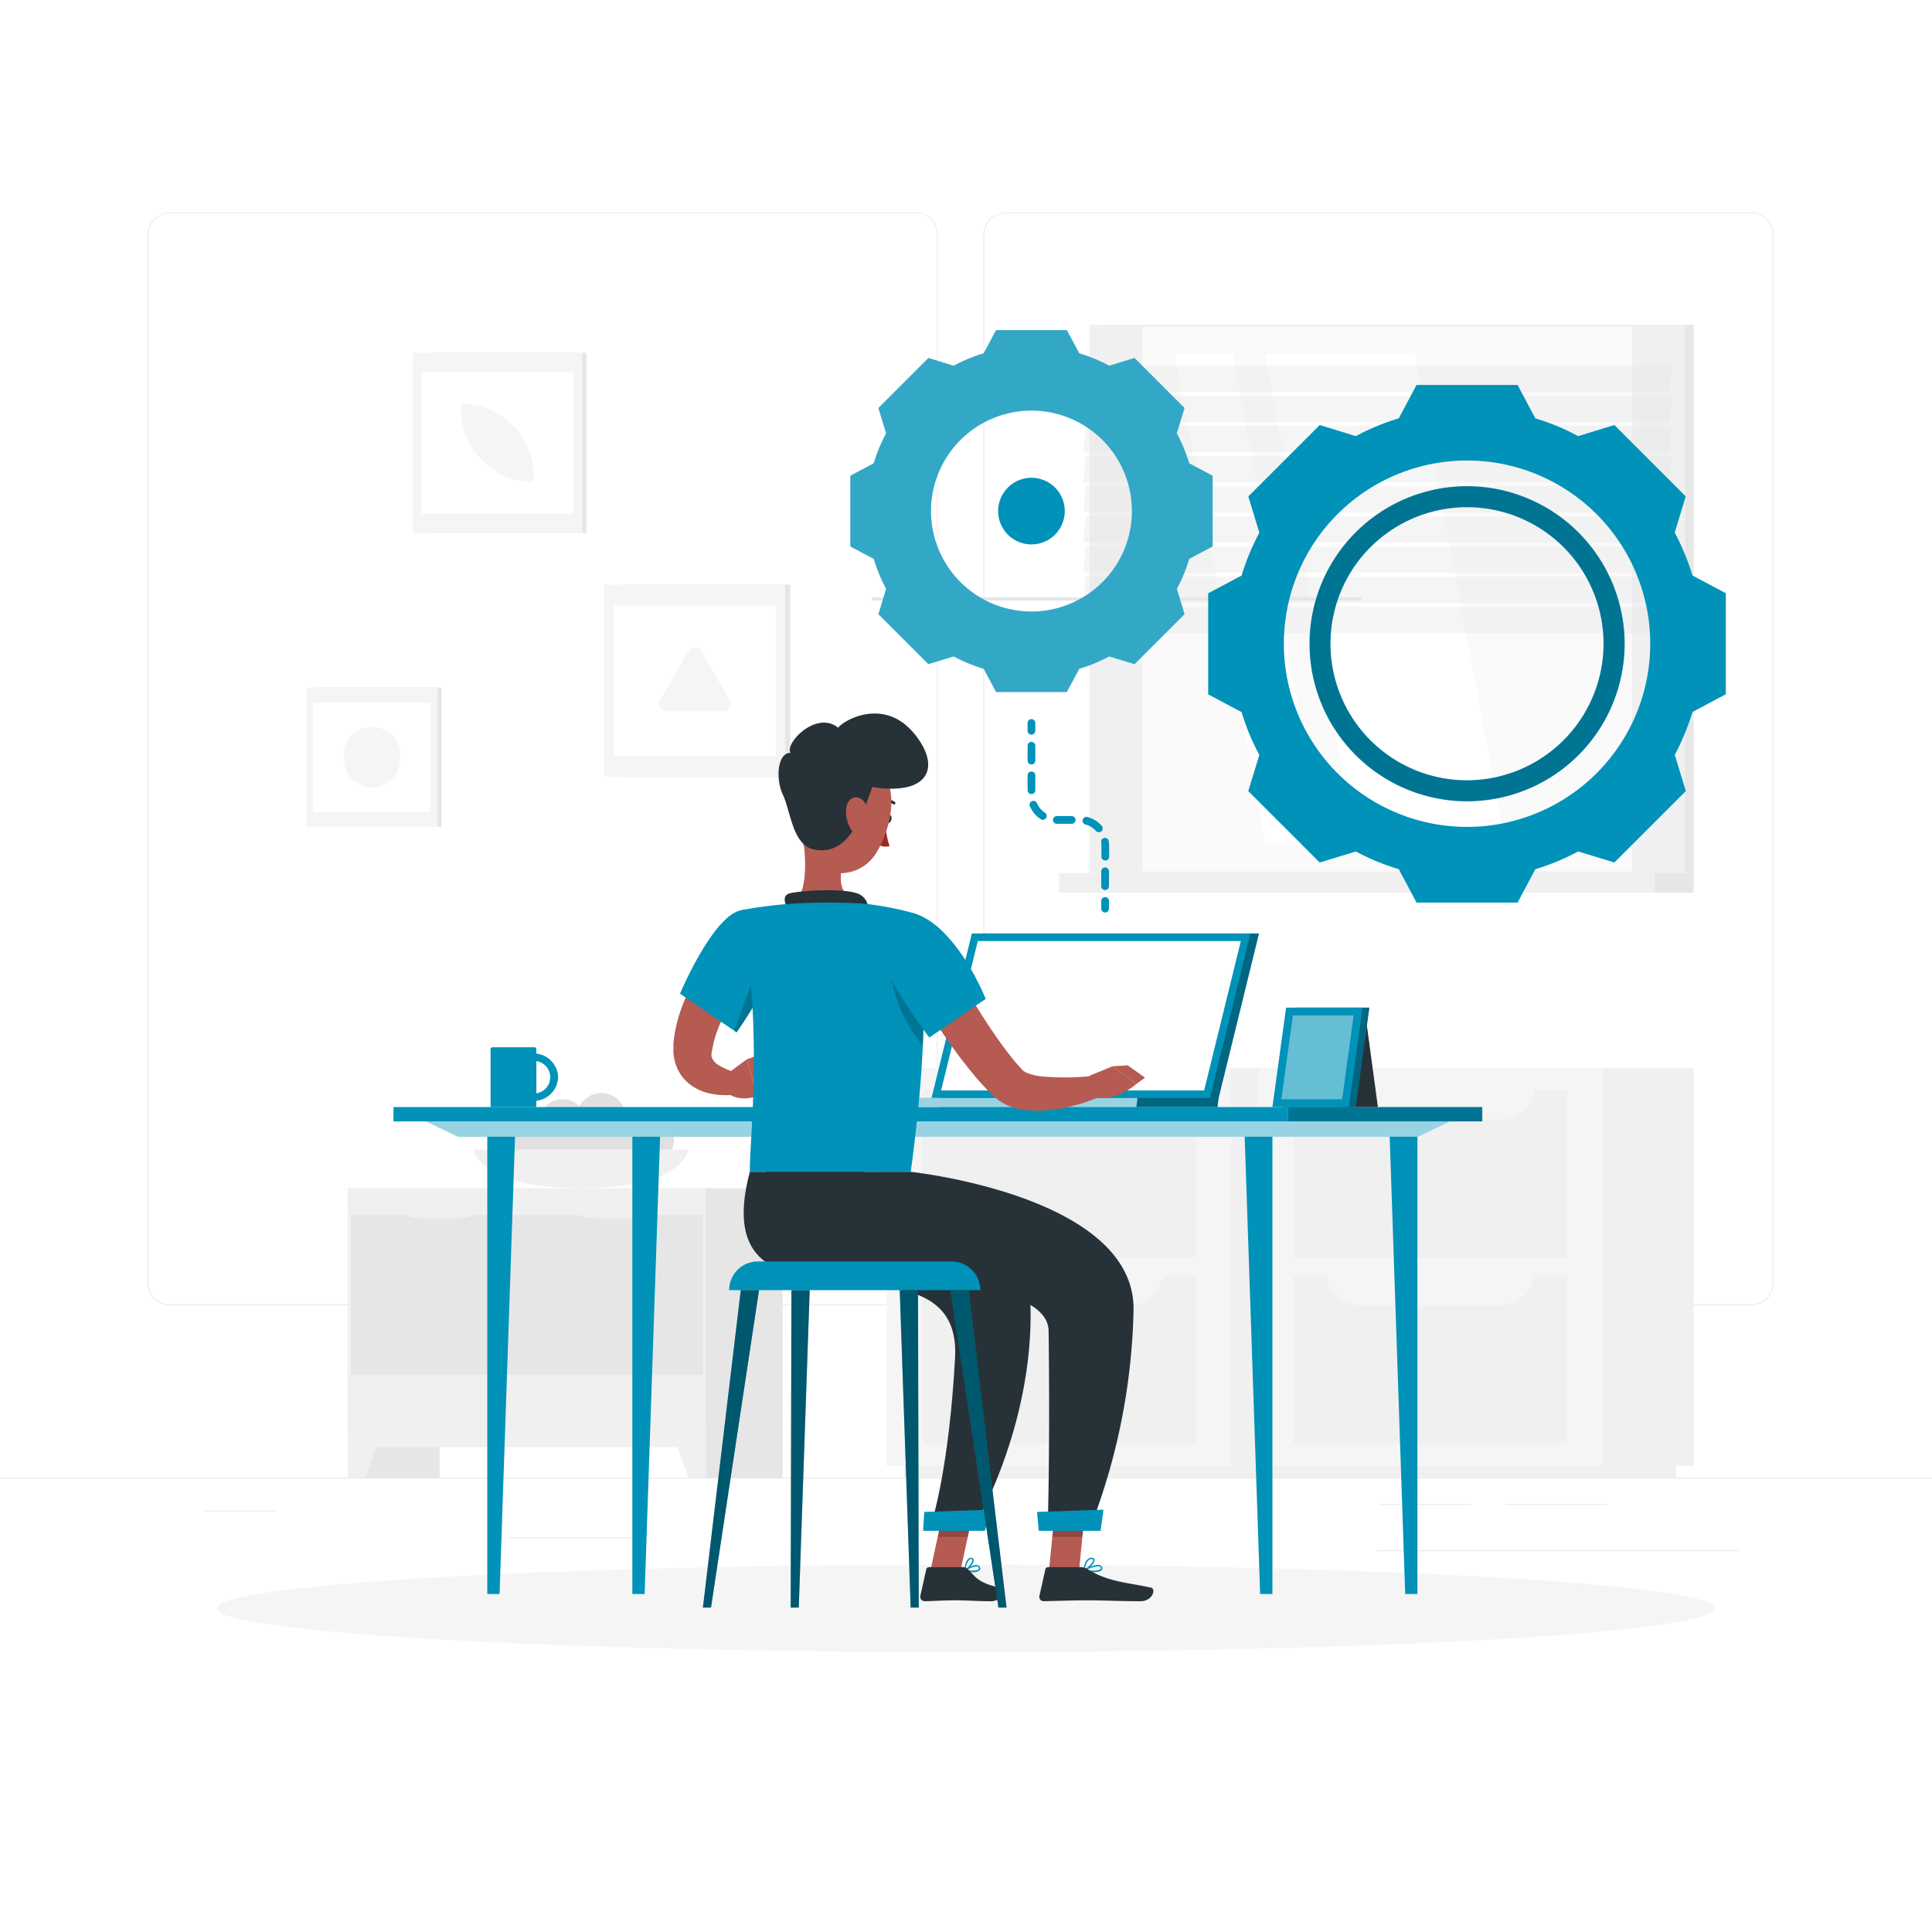<svg class="animated" id="freepik_stories-working" xmlns="http://www.w3.org/2000/svg" viewBox="0 0 500 500" version="1.1" xmlns:xlink="http://www.w3.org/1999/xlink" xmlns:svgjs="http://svgjs.com/svgjs"><style>svg#freepik_stories-working:not(.animated) .animable {opacity: 0;}svg#freepik_stories-working.animated #freepik--background-complete--inject-85 {animation: 1s 1 forwards cubic-bezier(.36,-0.01,.5,1.38) lightSpeedLeft;animation-delay: 0s;}svg#freepik_stories-working.animated #freepik--Shadow--inject-85 {animation: 1s 1 forwards cubic-bezier(.36,-0.01,.5,1.38) slideUp;animation-delay: 0s;}svg#freepik_stories-working.animated #freepik--Gear--inject-85 {animation: 1s 1 forwards cubic-bezier(.36,-0.01,.5,1.38) lightSpeedLeft,6s Infinite  linear floating;animation-delay: 0s,2s;}svg#freepik_stories-working.animated #freepik--Desk--inject-85 {animation: 1s 1 forwards cubic-bezier(.36,-0.01,.5,1.38) slideRight;animation-delay: 0s;}svg#freepik_stories-working.animated #freepik--Character--inject-85 {animation: 1s 1 forwards cubic-bezier(.36,-0.01,.5,1.38) lightSpeedRight;animation-delay: 0s;}            @keyframes lightSpeedLeft {              from {                transform: translate3d(-50%, 0, 0) skewX(20deg);                opacity: 0;              }              60% {                transform: skewX(-10deg);                opacity: 1;              }              80% {                transform: skewX(2deg);              }              to {                opacity: 1;                transform: translate3d(0, 0, 0);              }            }                    @keyframes slideUp {                0% {                    opacity: 0;                    transform: translateY(30px);                }                100% {                    opacity: 1;                    transform: inherit;                }            }                    @keyframes floating {                0% {                    opacity: 1;                    transform: translateY(0px);                }                50% {                    transform: translateY(-10px);                }                100% {                    opacity: 1;                    transform: translateY(0px);                }            }                    @keyframes slideRight {                0% {                    opacity: 0;                    transform: translateX(30px);                }                100% {                    opacity: 1;                    transform: translateX(0);                }            }                    @keyframes lightSpeedRight {              from {                transform: translate3d(50%, 0, 0) skewX(-20deg);                opacity: 0;              }              60% {                transform: skewX(10deg);                opacity: 1;              }              80% {                transform: skewX(-2deg);              }              to {                opacity: 1;                transform: translate3d(0, 0, 0);              }            }        </style><g id="freepik--background-complete--inject-85" class="animable" style="transform-origin: 250px 228.23px;"><rect y="382.4" width="500" height="0.25" style="fill: rgb(235, 235, 235); transform-origin: 250px 382.525px;" id="el5nfcnna2ovf" class="animable"></rect><rect x="131.47" y="397.82" width="33.12" height="0.25" style="fill: rgb(235, 235, 235); transform-origin: 148.03px 397.945px;" id="elbro8qkwkpbh" class="animable"></rect><rect x="250.15" y="395.11" width="8.69" height="0.25" style="fill: rgb(235, 235, 235); transform-origin: 254.495px 395.235px;" id="elzdh5z6lcbm" class="animable"></rect><rect x="52.46" y="390.89" width="19.19" height="0.25" style="fill: rgb(235, 235, 235); transform-origin: 62.055px 391.015px;" id="elrj0nvtuk67j" class="animable"></rect><rect x="389.7" y="389.21" width="26.08" height="0.25" style="fill: rgb(235, 235, 235); transform-origin: 402.74px 389.335px;" id="elfpe9ivm613i" class="animable"></rect><rect x="357.35" y="389.21" width="23.44" height="0.25" style="fill: rgb(235, 235, 235); transform-origin: 369.07px 389.335px;" id="el40uvvq0xmvr" class="animable"></rect><rect x="356.23" y="401.21" width="93.68" height="0.25" style="fill: rgb(235, 235, 235); transform-origin: 403.07px 401.335px;" id="elzw7fd48072e" class="animable"></rect><path d="M237,337.8H43.91a5.71,5.71,0,0,1-5.7-5.71V60.66A5.71,5.71,0,0,1,43.91,55H237a5.71,5.71,0,0,1,5.71,5.71V332.09A5.71,5.71,0,0,1,237,337.8ZM43.91,55.2a5.46,5.46,0,0,0-5.45,5.46V332.09a5.46,5.46,0,0,0,5.45,5.46H237a5.47,5.47,0,0,0,5.46-5.46V60.66A5.47,5.47,0,0,0,237,55.2Z" style="fill: rgb(235, 235, 235); transform-origin: 140.46px 196.4px;" id="ell2ig14jlcbq" class="animable"></path><path d="M453.31,337.8H260.21a5.72,5.72,0,0,1-5.71-5.71V60.66A5.72,5.72,0,0,1,260.21,55h193.1A5.71,5.71,0,0,1,459,60.66V332.09A5.71,5.71,0,0,1,453.31,337.8ZM260.21,55.2a5.47,5.47,0,0,0-5.46,5.46V332.09a5.47,5.47,0,0,0,5.46,5.46h193.1a5.47,5.47,0,0,0,5.46-5.46V60.66a5.47,5.47,0,0,0-5.46-5.46Z" style="fill: rgb(235, 235, 235); transform-origin: 356.75px 196.4px;" id="elcffu2pp0kfl" class="animable"></path><g id="el5uqbeqzrbrv"><rect x="318.61" y="276.38" width="23.55" height="103.04" style="fill: rgb(240, 240, 240); transform-origin: 330.385px 327.9px; transform: rotate(180deg);" class="animable" id="eldptx0w7djxw"></rect></g><g id="el51jemhxzbv"><rect x="233.94" y="379.42" width="103.69" height="2.98" style="fill: rgb(240, 240, 240); transform-origin: 285.785px 380.91px; transform: rotate(180deg);" class="animable" id="elm6r6tlxuzhd"></rect></g><rect x="229.42" y="276.38" width="89.18" height="103.04" style="fill: rgb(245, 245, 245); transform-origin: 274.01px 327.9px;" id="elirzrtxuce6" class="animable"></rect><rect x="238.68" y="282.16" width="70.66" height="43.44" style="fill: rgb(240, 240, 240); transform-origin: 274.01px 303.88px;" id="el34c4qs84xms" class="animable"></rect><rect x="238.68" y="330.2" width="70.66" height="43.44" style="fill: rgb(240, 240, 240); transform-origin: 274.01px 351.92px;" id="elhrlu47ji0tj" class="animable"></rect><path d="M292.33,289.73H255.7A8.69,8.69,0,0,1,247,281h54A8.69,8.69,0,0,1,292.33,289.73Z" style="fill: rgb(245, 245, 245); transform-origin: 274px 285.365px;" id="elwt15ukri8c9" class="animable"></path><path d="M292.33,337.77H255.7a8.69,8.69,0,0,1-8.69-8.69h54A8.69,8.69,0,0,1,292.33,337.77Z" style="fill: rgb(245, 245, 245); transform-origin: 274.01px 333.425px;" id="el9vc0rjkukwr" class="animable"></path><g id="els5np6993ffd"><rect x="414.78" y="276.38" width="23.55" height="103.04" style="fill: rgb(240, 240, 240); transform-origin: 426.555px 327.9px; transform: rotate(180deg);" class="animable" id="elzd2nw6nydte"></rect></g><g id="elh38nwoz1b4g"><rect x="330.12" y="379.42" width="103.69" height="2.98" style="fill: rgb(240, 240, 240); transform-origin: 381.965px 380.91px; transform: rotate(180deg);" class="animable" id="elmi21u6r6a6m"></rect></g><rect x="325.6" y="276.38" width="89.18" height="103.04" style="fill: rgb(245, 245, 245); transform-origin: 370.19px 327.9px;" id="eli7nrmur6a0l" class="animable"></rect><rect x="334.86" y="282.16" width="70.66" height="43.44" style="fill: rgb(240, 240, 240); transform-origin: 370.19px 303.88px;" id="elc5tdwknbiz" class="animable"></rect><rect x="334.86" y="330.2" width="70.66" height="43.44" style="fill: rgb(240, 240, 240); transform-origin: 370.19px 351.92px;" id="ell8n4clmkxcf" class="animable"></rect><path d="M388.5,289.73H351.87a8.69,8.69,0,0,1-8.69-8.69h54A8.69,8.69,0,0,1,388.5,289.73Z" style="fill: rgb(245, 245, 245); transform-origin: 370.18px 285.385px;" id="elkv3iyu89vl" class="animable"></path><path d="M388.5,337.77H351.87a8.69,8.69,0,0,1-8.69-8.69h54A8.69,8.69,0,0,1,388.5,337.77Z" style="fill: rgb(245, 245, 245); transform-origin: 370.18px 333.425px;" id="elijtjo8clvx8" class="animable"></path><g id="el4kvqgdsrcpq"><rect x="111.42" y="91.32" width="40.34" height="46.63" style="fill: rgb(230, 230, 230); transform-origin: 131.59px 114.635px; transform: rotate(180deg);" class="animable" id="el3lud1q8y0i3"></rect></g><g id="elqmpz7pietk"><rect x="106.82" y="91.32" width="43.86" height="46.63" style="fill: rgb(245, 245, 245); transform-origin: 128.75px 114.635px; transform: rotate(180deg);" class="animable" id="el1s6wdecogf4"></rect></g><g id="eln12jxayczpq"><rect x="109.11" y="96.38" width="39.28" height="36.51" style="fill: rgb(255, 255, 255); transform-origin: 128.75px 114.635px; transform: rotate(90deg);" class="animable" id="el1kenviz2d5e"></rect></g><path d="M138.16,124.75v-1.43a18.82,18.82,0,0,0-18.81-18.81h0v1.43a18.81,18.81,0,0,0,18.81,18.81Z" style="fill: rgb(245, 245, 245); transform-origin: 128.755px 114.63px;" id="eltb9192g4v3s" class="animable"></path><g id="el5znwleobe9m"><rect x="286.63" y="84.06" width="151.7" height="141.9" style="fill: rgb(230, 230, 230); transform-origin: 362.48px 155.01px; transform: rotate(180deg);" class="animable" id="elx5w9qj2gs8"></rect></g><g id="el3sn5hyik8da"><rect x="281.93" y="84.06" width="154.2" height="141.9" style="fill: rgb(240, 240, 240); transform-origin: 359.03px 155.01px; transform: rotate(180deg);" class="animable" id="elojemymhuwy"></rect></g><g id="el5n6t85fmets"><rect x="286.63" y="225.95" width="151.7" height="5.06" style="fill: rgb(230, 230, 230); transform-origin: 362.48px 228.48px; transform: rotate(180deg);" class="animable" id="eleijlufdchwf"></rect></g><g id="elyq98adxim7i"><rect x="274.1" y="225.95" width="154.2" height="5.06" style="fill: rgb(240, 240, 240); transform-origin: 351.2px 228.48px; transform: rotate(180deg);" class="animable" id="el3lejbdd8tnv"></rect></g><g id="elktd2mgh91fe"><rect x="295.7" y="84.49" width="126.66" height="141.04" style="fill: rgb(250, 250, 250); transform-origin: 359.03px 155.01px; transform: rotate(90deg);" class="animable" id="el866th8bpjli"></rect></g><polygon points="389.56 218.34 366.07 91.67 327.37 91.67 350.86 218.34 389.56 218.34" style="fill: rgb(255, 255, 255); transform-origin: 358.465px 155.005px;" id="eldv1ausvdfj" class="animable"></polygon><path d="M426.51,175.36a.51.51,0,0,0,.47-.54V96.63a.47.47,0,1,0-.94,0v78.19A.51.51,0,0,0,426.51,175.36Z" style="fill: rgb(240, 240, 240); transform-origin: 426.51px 135.76px;" id="elqz9ckpe9cs" class="animable"></path><polygon points="342.54 218.34 319.06 91.67 303.97 91.67 327.45 218.34 342.54 218.34" style="fill: rgb(255, 255, 255); transform-origin: 323.255px 155.005px;" id="elhc8v0aemecq" class="animable"></polygon><g id="eldetho77t3zr"><rect x="225.6" y="154.59" width="126.66" height="0.84" style="fill: rgb(230, 230, 230); transform-origin: 288.93px 155.01px; transform: rotate(90deg);" class="animable" id="elzrk1fj3001"></rect></g><g id="el0yfmrdwfli6q"><polygon points="280.38 101.42 432.07 101.42 432.68 94.64 280.98 94.64 280.38 101.42" style="fill: rgb(230, 230, 230); opacity: 0.4; transform-origin: 356.53px 98.03px;" class="animable" id="elazr1seqq7cr"></polygon></g><g id="elulej9467aam"><polygon points="280.38 109.23 432.07 109.23 432.68 102.44 280.98 102.44 280.38 109.23" style="fill: rgb(230, 230, 230); opacity: 0.4; transform-origin: 356.53px 105.835px;" class="animable" id="eld2q5gitnxlp"></polygon></g><g id="elhxu25snc0qr"><polygon points="280.38 117.03 432.07 117.03 432.68 110.25 280.98 110.25 280.38 117.03" style="fill: rgb(230, 230, 230); opacity: 0.4; transform-origin: 356.53px 113.64px;" class="animable" id="el0kmhd5br4jil"></polygon></g><g id="elu8el8oghu3m"><polygon points="280.38 124.84 432.07 124.84 432.68 118.05 280.98 118.05 280.38 124.84" style="fill: rgb(230, 230, 230); opacity: 0.4; transform-origin: 356.53px 121.445px;" class="animable" id="elvb84ehqp59"></polygon></g><g id="elpdky14g9hxr"><polygon points="280.38 132.64 432.07 132.64 432.68 125.86 280.98 125.86 280.38 132.64" style="fill: rgb(230, 230, 230); opacity: 0.4; transform-origin: 356.53px 129.25px;" class="animable" id="elx8ym9x8arh"></polygon></g><g id="el5ucv56jzfnw"><polygon points="280.38 140.45 432.07 140.45 432.68 133.66 280.98 133.66 280.38 140.45" style="fill: rgb(230, 230, 230); opacity: 0.4; transform-origin: 356.53px 137.055px;" class="animable" id="el6yky32u999l"></polygon></g><g id="elmypq2x68b3e"><polygon points="280.38 148.25 432.07 148.25 432.68 141.47 280.98 141.47 280.38 148.25" style="fill: rgb(230, 230, 230); opacity: 0.4; transform-origin: 356.53px 144.86px;" class="animable" id="el3szwlvn2ke2"></polygon></g><g id="el5vi9w6q8rme"><polygon points="280.38 156.06 432.07 156.06 432.68 149.27 280.98 149.27 280.38 156.06" style="fill: rgb(230, 230, 230); opacity: 0.4; transform-origin: 356.53px 152.665px;" class="animable" id="eluq1obs0vao9"></polygon></g><g id="elniao3a1cyem"><polygon points="280.38 163.86 432.07 163.86 432.68 157.08 280.98 157.08 280.38 163.86" style="fill: rgb(230, 230, 230); opacity: 0.4; transform-origin: 356.53px 160.47px;" class="animable" id="ellnj5xm5sn"></polygon></g><g id="elh9hju4eqz6q"><rect x="82.82" y="177.9" width="31.47" height="36.11" style="fill: rgb(230, 230, 230); transform-origin: 98.555px 195.955px; transform: rotate(180deg);" class="animable" id="elfpytiwcwy7s"></rect></g><g id="elm7elypm7vmf"><rect x="79.26" y="177.9" width="33.97" height="36.11" style="fill: rgb(245, 245, 245); transform-origin: 96.245px 195.955px; transform: rotate(180deg);" class="animable" id="elgwquxkfi2h"></rect></g><g id="elj9vuk1ypghc"><rect x="81.03" y="181.81" width="30.42" height="28.28" style="fill: rgb(255, 255, 255); transform-origin: 96.24px 195.95px; transform: rotate(90deg);" class="animable" id="elefmk1hpr888"></rect></g><path d="M103.53,196.51V195.4a7.28,7.28,0,0,0-7.29-7.28h0A7.28,7.28,0,0,0,89,195.4v1.11a7.28,7.28,0,0,0,7.28,7.28h0A7.28,7.28,0,0,0,103.53,196.51Z" style="fill: rgb(245, 245, 245); transform-origin: 96.265px 195.955px;" id="el2hqgklq2p7" class="animable"></path><g id="elgddihp8lwje"><rect x="161.32" y="151.3" width="43.21" height="49.78" style="fill: rgb(230, 230, 230); transform-origin: 182.925px 176.19px; transform: rotate(180deg);" class="animable" id="eljkn4pnxtq8"></rect></g><g id="el676xpdagmt4"><rect x="156.41" y="151.3" width="46.82" height="49.78" style="fill: rgb(245, 245, 245); transform-origin: 179.82px 176.19px; transform: rotate(180deg);" class="animable" id="el1otqor2dtw6"></rect></g><g id="elab1s6qg7hup"><rect x="158.86" y="156.7" width="41.93" height="38.98" style="fill: rgb(255, 255, 255); transform-origin: 179.825px 176.19px; transform: rotate(90deg);" class="animable" id="el97vegn95v4"></rect></g><path d="M181.45,168.41l7.4,12.82a1.88,1.88,0,0,1-1.63,2.82h-14.8a1.88,1.88,0,0,1-1.63-2.82l7.4-12.82A1.89,1.89,0,0,1,181.45,168.41Z" style="fill: rgb(245, 245, 245); transform-origin: 179.82px 175.763px;" id="ell1qulugwx0c" class="animable"></path><g id="el4kgel4n1yc4"><rect x="90.02" y="307.52" width="23.75" height="74.88" style="fill: rgb(230, 230, 230); transform-origin: 101.895px 344.96px; transform: rotate(180deg);" class="animable" id="elb6zkgl05iz"></rect></g><polygon points="94.53 382.4 90.02 382.4 90.02 369.57 99.26 369.57 94.53 382.4" style="fill: rgb(240, 240, 240); transform-origin: 94.64px 375.985px;" id="elthtcd3e7fud" class="animable"></polygon><g id="elnqznmsz0dv"><rect x="178.77" y="307.52" width="23.75" height="74.88" style="fill: rgb(230, 230, 230); transform-origin: 190.645px 344.96px; transform: rotate(180deg);" class="animable" id="el9oizwt0vlh"></rect></g><g id="ele2rrl1yem8o"><rect x="90.02" y="307.52" width="92.68" height="67.01" style="fill: rgb(240, 240, 240); transform-origin: 136.36px 341.025px; transform: rotate(180deg);" class="animable" id="elxo8bqbkmk7d"></rect></g><g id="el3ss9b7bnpzs"><rect x="90.8" y="314.44" width="46.77" height="41.33" style="fill: rgb(230, 230, 230); transform-origin: 114.185px 335.105px; transform: rotate(-90deg);" class="animable" id="el51j0ngipdps"></rect></g><g id="elyqfb38cl5q"><rect x="135.16" y="314.44" width="46.77" height="41.33" style="fill: rgb(230, 230, 230); transform-origin: 158.545px 335.105px; transform: rotate(-90deg);" class="animable" id="elpkta2nkwk4"></rect></g><path d="M154.46,315.31h8.17a12.93,12.93,0,0,0,9.39-4h-27A12.91,12.91,0,0,0,154.46,315.31Z" style="fill: rgb(240, 240, 240); transform-origin: 158.52px 313.31px;" id="elf3pa90ft0vt" class="animable"></path><path d="M109.68,315.31h8.18a12.94,12.94,0,0,0,9.39-4h-27A12.93,12.93,0,0,0,109.68,315.31Z" style="fill: rgb(240, 240, 240); transform-origin: 113.75px 313.31px;" id="elvbzd98j3yws" class="animable"></path><polygon points="178.2 382.4 182.71 382.4 182.71 369.57 173.47 369.57 178.2 382.4" style="fill: rgb(240, 240, 240); transform-origin: 178.09px 375.985px;" id="ely3f9ezv4f2" class="animable"></polygon><path d="M153.75,297.48a5.15,5.15,0,1,0,5.15-5.14A5.16,5.16,0,0,0,153.75,297.48Z" style="fill: rgb(224, 224, 224); transform-origin: 158.9px 297.49px;" id="elsmi1ajzn2ch" class="animable"></path><circle cx="161.23" cy="294.14" r="5.14" style="fill: rgb(224, 224, 224); transform-origin: 161.23px 294.14px;" id="el9r1m129ch6l" class="animable"></circle><path d="M128,298.31a5.14,5.14,0,1,0,5.14-5.14A5.14,5.14,0,0,0,128,298.31Z" style="fill: rgb(224, 224, 224); transform-origin: 133.14px 298.31px;" id="el3m25two61cm" class="animable"></path><circle cx="168.11" cy="294.98" r="6.31" style="fill: rgb(224, 224, 224); transform-origin: 168.11px 294.98px;" id="el40znsc0pkkp" class="animable"></circle><path d="M149.3,289.17a6.31,6.31,0,1,0,6.31-6.3A6.32,6.32,0,0,0,149.3,289.17Z" style="fill: rgb(224, 224, 224); transform-origin: 155.61px 289.18px;" id="el91c206z8nr" class="animable"></path><path d="M139.3,290.78a6.31,6.31,0,1,0,6.31-6.3A6.31,6.31,0,0,0,139.3,290.78Z" style="fill: rgb(224, 224, 224); transform-origin: 145.61px 290.79px;" id="ele7sn5gcv0mi" class="animable"></path><path d="M143.53,295.87a6,6,0,1,0,6-6A6,6,0,0,0,143.53,295.87Z" style="fill: rgb(224, 224, 224); transform-origin: 149.53px 295.87px;" id="eli1x851br7kb" class="animable"></path><path d="M133.09,295.48a6.48,6.48,0,1,0,6.48-6.48A6.48,6.48,0,0,0,133.09,295.48Z" style="fill: rgb(224, 224, 224); transform-origin: 139.57px 295.48px;" id="elsxtjov8jfij" class="animable"></path><path d="M178.17,297.48s-.7,10-27.77,10-27.78-10-27.78-10Z" style="fill: rgb(240, 240, 240); transform-origin: 150.395px 302.48px;" id="elh18i84tarfu" class="animable"></path></g><g id="freepik--Shadow--inject-85" class="animable" style="transform-origin: 250px 416.24px;"><ellipse id="freepik--path--inject-85" cx="250" cy="416.24" rx="193.89" ry="11.32" style="fill: rgb(245, 245, 245); transform-origin: 250px 416.24px;" class="animable"></ellipse></g><g id="freepik--Gear--inject-85" class="animable" style="transform-origin: 333.355px 160.795px;"><path d="M307.77,119.9a42.3,42.3,0,0,0-3.22-7.76l2-6.55L293.62,92.65l-6.55,2a42.3,42.3,0,0,0-7.76-3.22l-3.22-6h-18.3l-3.21,6a42,42,0,0,0-7.76,3.22l-6.55-2-12.94,12.94,2,6.55a43,43,0,0,0-3.21,7.76l-6.05,3.22v18.3l6.05,3.21a42.67,42.67,0,0,0,3.21,7.76l-2,6.55,12.94,12.94,6.55-2a42.67,42.67,0,0,0,7.76,3.21l3.21,6h18.3l3.22-6a43,43,0,0,0,7.76-3.21l6.55,2,12.94-12.94-2-6.55a42,42,0,0,0,3.22-7.76l6.05-3.21v-18.3Zm-40.83,38.36a26,26,0,1,1,26-26A26,26,0,0,1,266.94,158.26Z" style="fill: #0092B8; transform-origin: 266.95px 132.26px;" id="elrftq85nu12" class="animable"></path><g id="elg2dne10r8om"><path d="M307.77,119.9a42.3,42.3,0,0,0-3.22-7.76l2-6.55L293.62,92.65l-6.55,2a42.3,42.3,0,0,0-7.76-3.22l-3.22-6h-18.3l-3.21,6a42,42,0,0,0-7.76,3.22l-6.55-2-12.94,12.94,2,6.55a43,43,0,0,0-3.21,7.76l-6.05,3.22v18.3l6.05,3.21a42.67,42.67,0,0,0,3.21,7.76l-2,6.55,12.94,12.94,6.55-2a42.67,42.67,0,0,0,7.76,3.21l3.21,6h18.3l3.22-6a43,43,0,0,0,7.76-3.21l6.55,2,12.94-12.94-2-6.55a42,42,0,0,0,3.22-7.76l6.05-3.21v-18.3Zm-40.83,38.36a26,26,0,1,1,26-26A26,26,0,0,1,266.94,158.26Z" style="fill: rgb(255, 255, 255); opacity: 0.2; transform-origin: 266.95px 132.26px;" class="animable" id="elzt6ippthz88"></path></g><path d="M266.94,123.65a8.62,8.62,0,1,0,8.62,8.62A8.62,8.62,0,0,0,266.94,123.65Z" style="fill: #0092B8; transform-origin: 266.94px 132.27px;" id="el5qrrrhvzvv7" class="animable"></path><path d="M438,148.93a61.16,61.16,0,0,0-4.59-11.1h0l2.86-9.36L417.8,110l-9.37,2.87h0a58.11,58.11,0,0,0-11.09-4.6h0l-4.59-8.64H366.6l-4.6,8.64a58.65,58.65,0,0,0-11.09,4.6h0L341.55,110l-18.49,18.49,2.86,9.36h0a59.76,59.76,0,0,0-4.59,11.1l-8.65,4.59v26.15l8.64,4.6h0a59.39,59.39,0,0,0,4.59,11.09h0l-2.86,9.35,18.49,18.49,9.36-2.86A58.61,58.61,0,0,0,362,224.94l4.6,8.65h26.15l4.59-8.64h0a59.42,59.42,0,0,0,11.09-4.6l9.37,2.86,18.49-18.49-2.86-9.36h0A60.77,60.77,0,0,0,438,184.27h0l8.64-4.6V153.52ZM379.67,214a47.41,47.41,0,1,1,47.41-47.41A47.41,47.41,0,0,1,379.67,214Z" style="fill: #0092B8; transform-origin: 379.66px 166.61px;" id="eljm045cp7fph" class="animable"></path><path d="M379.67,125.83a40.77,40.77,0,1,0,40.78,40.77A40.82,40.82,0,0,0,379.67,125.83Zm0,76.11A35.34,35.34,0,1,1,415,166.6,35.38,35.38,0,0,1,379.67,201.94Z" style="fill: #0092B8; transform-origin: 379.68px 166.6px;" id="elqmve8g2ll7r" class="animable"></path><g id="elgow7sn6u4g7"><path d="M379.67,125.83a40.77,40.77,0,1,0,40.78,40.77A40.82,40.82,0,0,0,379.67,125.83Zm0,76.11A35.34,35.34,0,1,1,415,166.6,35.38,35.38,0,0,1,379.67,201.94Z" style="opacity: 0.2; transform-origin: 379.68px 166.6px;" class="animable" id="eljfocacr8ovq"></path></g><path d="M286,236.16a1,1,0,0,1-1-1v-2a1,1,0,1,1,2,0v2A1,1,0,0,1,286,236.16Z" style="fill: #0092B8; transform-origin: 286px 234.16px;" id="elid613rijm6" class="animable"></path><path d="M270.43,210.32a5.41,5.41,0,0,1-2.06-2.45,1,1,0,0,0-1.84.79,7.55,7.55,0,0,0,2.81,3.34,1,1,0,0,0,.54.16,1,1,0,0,0,.55-1.84Z" style="fill: #0092B8; transform-origin: 268.668px 209.712px;" id="elbu3nrptp46a" class="animable"></path><path d="M266.94,197.83a1,1,0,0,0,1-1V193a1,1,0,0,0-2,0v3.83A1,1,0,0,0,266.94,197.83Z" style="fill: #0092B8; transform-origin: 266.94px 194.915px;" id="el1gwxx47hcf8i" class="animable"></path><path d="M277.35,211.2h-3.84a1,1,0,0,0,0,2h3.84a1,1,0,0,0,0-2Z" style="fill: #0092B8; transform-origin: 275.43px 212.2px;" id="elmu0kk6u0ipo" class="animable"></path><path d="M267.94,204.5v-3.83a1,1,0,0,0-2,0v3.83a1,1,0,0,0,2,0Z" style="fill: #0092B8; transform-origin: 266.94px 202.585px;" id="el6m0073k8tob" class="animable"></path><path d="M286.94,217.7a1,1,0,0,0-1.12-.86A1,1,0,0,0,285,218a5.36,5.36,0,0,1,.05.7v3a1,1,0,0,0,2,0v-3A7.73,7.73,0,0,0,286.94,217.7Z" style="fill: #0092B8; transform-origin: 286.017px 219.766px;" id="elrw20ikdi4vr" class="animable"></path><path d="M286,224.49a1,1,0,0,0-1,1v3.84a1,1,0,1,0,2,0v-3.84A1,1,0,0,0,286,224.49Z" style="fill: #0092B8; transform-origin: 286px 227.41px;" id="elwcbgbrjdcml" class="animable"></path><path d="M285.13,213.73a7.41,7.41,0,0,0-3.71-2.29,1,1,0,0,0-.5,1.94,5.39,5.39,0,0,1,2.71,1.67,1,1,0,0,0,.75.34,1,1,0,0,0,.75-1.66Z" style="fill: #0092B8; transform-origin: 282.774px 213.399px;" id="el7xcqxjxzrw8" class="animable"></path><path d="M266.94,190.12a1,1,0,0,1-1-1v-2a1,1,0,0,1,2,0v2A1,1,0,0,1,266.94,190.12Z" style="fill: #0092B8; transform-origin: 266.94px 188.12px;" id="elqgcjr1pded" class="animable"></path></g><g id="freepik--Desk--inject-85" class="animable" style="transform-origin: 242.72px 327.06px;"><rect x="101.83" y="286.51" width="231.54" height="3.71" style="fill: #0092B8; transform-origin: 217.6px 288.365px;" id="ela4vdi3hvrmi" class="animable"></rect><g id="ell7wv3z4uszh"><rect x="333.37" y="286.51" width="50.24" height="3.71" style="fill: #0092B8; transform-origin: 358.49px 288.365px; transform: rotate(180deg);" class="animable" id="eliyzfbrajwpp"></rect></g><g id="el9hs5ik3xqgd"><rect x="333.37" y="286.51" width="50.24" height="3.71" style="opacity: 0.2; transform-origin: 358.49px 288.365px; transform: rotate(180deg);" class="animable" id="el93fk2ra2juk"></rect></g><polygon points="366.83 294.19 118.61 294.19 110.31 290.22 375.13 290.22 366.83 294.19" style="fill: #0092B8; transform-origin: 242.72px 292.205px;" id="elj5a9f4tb3v" class="animable"></polygon><g id="elpkst9b8qg6r"><polygon points="366.83 294.19 118.61 294.19 110.31 290.22 375.13 290.22 366.83 294.19" style="fill: rgb(255, 255, 255); opacity: 0.6; transform-origin: 242.72px 292.205px;" class="animable" id="elylpfiss09xo"></polygon></g><polygon points="126.11 294.19 126.11 412.53 129.29 412.53 133.29 294.19 126.11 294.19" style="fill: #0092B8; transform-origin: 129.7px 353.36px;" id="elh7aleekrnce" class="animable"></polygon><polygon points="163.65 294.19 163.65 412.53 166.83 412.53 170.83 294.19 163.65 294.19" style="fill: #0092B8; transform-origin: 167.24px 353.36px;" id="elbj8absb3z1l" class="animable"></polygon><polygon points="366.83 294.19 366.83 412.53 363.66 412.53 359.65 294.19 366.83 294.19" style="fill: #0092B8; transform-origin: 363.24px 353.36px;" id="el5xesy8q3x3e" class="animable"></polygon><polygon points="329.3 294.19 329.3 412.53 326.12 412.53 322.12 294.19 329.3 294.19" style="fill: #0092B8; transform-origin: 325.71px 353.36px;" id="elsyss14xtdu" class="animable"></polygon><polygon points="253.74 241.59 243.29 284.16 243.29 284.16 243 286.51 315.08 286.51 315.38 284.16 325.82 241.59 253.74 241.59" style="fill: #0092B8; transform-origin: 284.41px 264.05px;" id="el8x7c2y6n64h" class="animable"></polygon><g id="el206u4ax3n3m"><polygon points="253.74 241.59 243.29 284.16 243.29 284.16 243 286.51 315.08 286.51 315.38 284.16 325.82 241.59 253.74 241.59" style="opacity: 0.3; transform-origin: 284.41px 264.05px;" class="animable" id="elkfl2f2xszr"></polygon></g><polygon points="323.61 241.59 251.52 241.59 241.08 284.16 313.16 284.16 323.61 241.59" style="fill: #0092B8; transform-origin: 282.345px 262.875px;" id="elc4hbwbhfv08" class="animable"></polygon><polygon points="311.63 282.21 321.13 243.54 253.05 243.54 243.56 282.21 311.63 282.21" style="fill: rgb(255, 255, 255); transform-origin: 282.345px 262.875px;" id="elus3uniw98wi" class="animable"></polygon><polygon points="294.38 284.16 294.08 286.51 214.71 286.51 215 284.16 294.38 284.16" style="fill: #0092B8; transform-origin: 254.545px 285.335px;" id="elyicigwvzxs" class="animable"></polygon><g id="el8wh9gtew1ei"><polygon points="294.38 284.16 294.08 286.51 214.71 286.51 215 284.16 294.38 284.16" style="fill: rgb(255, 255, 255); opacity: 0.6; transform-origin: 254.545px 285.335px;" class="animable" id="el9xw88vdmurl"></polygon></g><path d="M144.44,278.77a6.35,6.35,0,0,0-5.63-6.1v-1.15a.5.5,0,0,0-.52-.49h-10.8a.51.51,0,0,0-.53.49v15h11.85v-1.64A6.34,6.34,0,0,0,144.44,278.77Zm-5.63,4.17v-8.33a4.21,4.21,0,0,1,0,8.33Z" style="fill: #0092B8; transform-origin: 135.7px 278.775px;" id="el83is46ag13" class="animable"></path><polygon points="346.56 286.51 356.6 286.51 353.63 264.52 346.56 264.52 346.56 286.51" style="fill: rgb(38, 50, 56); transform-origin: 351.58px 275.515px;" id="elzndeqkx7kys" class="animable"></polygon><polygon points="331.84 286.51 350.86 286.51 354.39 260.77 335.38 260.77 331.84 286.51" style="fill: #0092B8; transform-origin: 343.115px 273.64px;" id="elsadde52egyb" class="animable"></polygon><g id="elk0s24o23n4"><polygon points="331.84 286.51 350.86 286.51 354.39 260.77 335.38 260.77 331.84 286.51" style="opacity: 0.3; transform-origin: 343.115px 273.64px;" class="animable" id="elztxwkrgssmq"></polygon></g><polygon points="329.3 286.51 349.09 286.51 352.63 260.77 332.84 260.77 329.3 286.51" style="fill: #0092B8; transform-origin: 340.965px 273.64px;" id="elidkgzkunhx9" class="animable"></polygon><g id="elmb5fwilwoqd"><polygon points="347.34 284.48 350.32 262.8 334.59 262.8 331.61 284.48 347.34 284.48" style="fill: rgb(255, 255, 255); opacity: 0.4; transform-origin: 340.965px 273.64px;" class="animable" id="elxed1e6sqehh"></polygon></g></g><g id="freepik--Character--inject-85" class="animable" style="transform-origin: 236.378px 300.348px;"><path d="M197.54,248.51l-.82.88-.88,1c-.59.68-1.18,1.37-1.74,2.08-1.12,1.42-2.2,2.87-3.21,4.36a46.61,46.61,0,0,0-5,9.24,28.59,28.59,0,0,0-1.42,4.78c-.16.92-.26,1.32-.31,1.71a2.68,2.68,0,0,0,0,.94,3.9,3.9,0,0,0,2,2.25,14,14,0,0,0,2.12,1.07q.58.24,1.2.45c.38.14.86.28,1.16.4v5.51c-.7.1-1.21.18-1.8.22s-1.16.05-1.75,0a17,17,0,0,1-3.6-.46,13.49,13.49,0,0,1-3.78-1.52,10.94,10.94,0,0,1-3.48-3.23,11.67,11.67,0,0,1-1.82-4.66,9.89,9.89,0,0,1-.13-1.18,10.94,10.94,0,0,1,0-1.14v-.56a3,3,0,0,1,0-.45l.08-.88a34.7,34.7,0,0,1,1.44-6.73,49.94,49.94,0,0,1,5.67-11.92,57.63,57.63,0,0,1,3.77-5.25c.67-.84,1.36-1.66,2.08-2.47.35-.41.72-.81,1.1-1.21s.73-.75,1.25-1.25Z" style="fill: rgb(181, 91, 82); transform-origin: 185.903px 261.962px;" id="el83k2t2mqj7o" class="animable"></path><path d="M188.65,277.55l4.66-3.42,2.65,9.58s-4.13,1.53-7.28-.53Z" style="fill: rgb(181, 91, 82); transform-origin: 192.305px 279.193px;" id="el1nt4rcukysu" class="animable"></path><polygon points="199.78 271.83 201.6 279.85 195.96 283.71 193.31 274.13 199.78 271.83" style="fill: rgb(181, 91, 82); transform-origin: 197.455px 277.77px;" id="el8itki1ghg5" class="animable"></polygon><path d="M229.25,211.75c-.21.59-.06,1.18.33,1.31s.87-.23,1.07-.82.06-1.19-.32-1.32S229.46,211.15,229.25,211.75Z" style="fill: rgb(38, 50, 56); transform-origin: 229.948px 211.99px;" id="eldf5uxmnww3r" class="animable"></path><path d="M229.14,212.91a22.54,22.54,0,0,0,1.07,6.06,3.63,3.63,0,0,1-3-.46Z" style="fill: rgb(160, 39, 36); transform-origin: 228.71px 216.01px;" id="elfdfhkqqi58m" class="animable"></path><path d="M228.29,207.73a.36.36,0,0,0,.23,0,2.92,2.92,0,0,1,2.63.4.37.37,0,0,0,.48-.56,3.67,3.67,0,0,0-3.32-.55.37.37,0,0,0,0,.7Z" style="fill: rgb(38, 50, 56); transform-origin: 229.899px 207.522px;" id="eletpd0304i5g" class="animable"></path><path d="M207.32,213.93c1.12,5.69,2.23,16.12-1.75,19.92,0,0,1.56,5.77,12.14,5.77,11.63,0,5.56-5.77,5.56-5.77-6.35-1.52-6.19-6.23-5.08-10.65Z" style="fill: rgb(181, 91, 82); transform-origin: 215.212px 226.775px;" id="ell86jxvx9gn" class="animable"></path><path d="M204.05,235.83c-.84-1.83-1.75-3.92.14-4.57,2.09-.72,13.53-1.46,17.47-.11a4.06,4.06,0,0,1,2.83,5.06Z" style="fill: rgb(38, 50, 56); transform-origin: 213.865px 233.304px;" id="els8hb9fvaxs8" class="animable"></path><path d="M244,245.59c2.45,4.41,5.08,8.95,7.74,13.31s5.45,8.7,8.43,12.66c.74,1,1.51,1.95,2.27,2.9.38.49.78.89,1.17,1.34l.58.66.15.17.07.08,0,0,.07.09a4.38,4.38,0,0,0,1.64,1,15.7,15.7,0,0,0,2.91.71,65.22,65.22,0,0,0,14.61-.17l1.52,5.3c-1.35.6-2.61,1-3.95,1.5s-2.66.83-4,1.17a38.86,38.86,0,0,1-8.68,1.16,21.23,21.23,0,0,1-4.89-.49,13.49,13.49,0,0,1-5.44-2.42l-.67-.55-.16-.14-.1-.1-.19-.19-.78-.77c-.51-.51-1.07-1-1.53-1.54-1-1.05-1.94-2.1-2.81-3.18a129.93,129.93,0,0,1-9.65-13.29q-2.19-3.42-4.22-6.91c-1.36-2.35-2.67-4.65-3.94-7.13Z" style="fill: rgb(181, 91, 82); transform-origin: 259.655px 266.531px;" id="elrgmvn0yex7a" class="animable"></path><path d="M191.64,235.61c-7.3,1.67-15.66,21.56-15.66,21.56l14.65,10a123.23,123.23,0,0,0,9.67-16.45C204.63,241.66,199.1,233.9,191.64,235.61Z" style="fill: #0092B8; transform-origin: 188.902px 251.271px;" id="elzakbepm4n4" class="animable"></path><g id="elopw2wa3a3a"><path d="M196.86,248.29l-6.92,18.44.68.48s3-4.21,6.24-9.89Z" style="opacity: 0.2; transform-origin: 193.4px 257.75px;" class="animable" id="elkzyyxgt4xg9"></path></g><path d="M235.24,236s8.28,9.36.46,67.26H194.07c-.28-6.39,3.73-37.55-2.43-67.66a108.85,108.85,0,0,1,13.93-1.76,151.37,151.37,0,0,1,17.7,0A77.87,77.87,0,0,1,235.24,236Z" style="fill: #0092B8; transform-origin: 215.35px 268.421px;" id="elstvtf8fvtan" class="animable"></path><g id="elwakbnqjznd"><path d="M230.61,252.75a37,37,0,0,0,8.22,17.82c.17-3.73.24-7.08.23-10.07Z" style="opacity: 0.2; transform-origin: 234.835px 261.66px;" class="animable" id="el31j4e1upave"></path></g><path d="M227,242.32c-1,7.37,13.5,26.19,13.5,26.19l14.59-10s-4.05-10.37-10.86-17.17C236.47,233.54,228.14,234.3,227,242.32Z" style="fill: #0092B8; transform-origin: 241.02px 252.195px;" id="el766s0thvurw" class="animable"></path><path d="M282,278.39l5.94-2.44,6.11,4.62s-5.83,5.16-11.13,3.15Z" style="fill: rgb(181, 91, 82); transform-origin: 288.025px 280.067px;" id="elqspv1csppso" class="animable"></path><polygon points="291.86 275.71 296.34 278.91 294.02 280.57 287.91 275.95 291.86 275.71" style="fill: rgb(181, 91, 82); transform-origin: 292.125px 278.14px;" id="elibadiga131d" class="animable"></polygon><path d="M209.91,203.61c-2.08,7.44-3.68,11.69-1.3,16.7,3.57,7.55,13.72,7.34,18,.68,3.84-6,6.6-17.16.48-22.53A10.54,10.54,0,0,0,209.91,203.61Z" style="fill: rgb(181, 91, 82); transform-origin: 219.052px 210.89px;" id="elp3480utlarg" class="animable"></path><path d="M225.75,203.69c-3,8.54-6.53,17.92-15.15,16.14-5.56-1.15-6-10.1-8-14.17-1.77-3.57-1.66-10.75,2-10.84-1.64-2.38,6.65-11.09,12.31-6.49,1.45-2,11.9-7.89,19.64,1.46C243.84,198.63,240.27,206,225.75,203.69Z" style="fill: rgb(38, 50, 56); transform-origin: 220.851px 202.353px;" id="elos8w4fio0l" class="animable"></path><path d="M219,209.15a8.8,8.8,0,0,0,1.22,5.47c1.33,2.14,3.28,1.32,4-.87.64-2,.71-5.45-1.14-6.84S219.28,206.85,219,209.15Z" style="fill: rgb(181, 91, 82); transform-origin: 221.79px 211.106px;" id="el8ratj3tdcae" class="animable"></path><path d="M282.88,406.88c1,0,2-.14,2.29-.59a.71.71,0,0,0,0-.81,1,1,0,0,0-.58-.43c-1.3-.35-4,1.2-4.13,1.27a.17.17,0,0,0-.09.19.19.19,0,0,0,.14.15A13.6,13.6,0,0,0,282.88,406.88Zm1.24-1.51a1.25,1.25,0,0,1,.35,0,.52.52,0,0,1,.36.26c.13.23.09.34,0,.4-.36.51-2.33.52-3.78.31A8.35,8.35,0,0,1,284.12,405.37Z" style="fill: #0092B8; transform-origin: 282.831px 405.939px;" id="elwctqxvwssm" class="animable"></path><path d="M280.53,406.66l.08,0c.94-.42,2.8-2.1,2.65-3,0-.21-.18-.46-.68-.52a1.36,1.36,0,0,0-1,.32c-1,.81-1.2,2.91-1.21,3a.19.19,0,0,0,.07.17A.23.23,0,0,0,280.53,406.66Zm1.9-3.15h.11c.33,0,.35.17.36.21.09.53-1.18,1.85-2.14,2.42a4.3,4.3,0,0,1,1-2.39A1,1,0,0,1,282.43,403.51Z" style="fill: #0092B8; transform-origin: 281.819px 404.897px;" id="elkcp3nt3zfd" class="animable"></path><polygon points="271.48 406.48 279.26 406.48 281.03 388.45 273.25 388.45 271.48 406.48" style="fill: rgb(181, 91, 82); transform-origin: 276.255px 397.465px;" id="elq8ac918xa6m" class="animable"></polygon><path d="M279.7,405.58h-8.49a.69.69,0,0,0-.67.54L269,413a1.13,1.13,0,0,0,1.12,1.39c3.06-.05,7.49-.23,11.34-.23,4.51,0,8.4.24,13.68.24,3.2,0,4.09-3.23,2.75-3.52-6.09-1.33-11.06-1.47-16.32-4.72A3.61,3.61,0,0,0,279.7,405.58Z" style="fill: rgb(38, 50, 56); transform-origin: 283.731px 409.99px;" id="elocycz38bu7" class="animable"></path><g id="els7aeg8j50i"><polygon points="281.02 388.46 280.12 397.75 272.33 397.75 273.24 388.46 281.02 388.46" style="opacity: 0.2; transform-origin: 276.675px 393.105px;" class="animable" id="elpf1vec5ud9"></polygon></g><path d="M251.69,406.87a2.51,2.51,0,0,0,1.87-.51.74.74,0,0,0,0-.87.85.85,0,0,0-.58-.43c-1.14-.27-3.29,1.2-3.38,1.26a.21.21,0,0,0-.08.19.18.18,0,0,0,.14.14A9.58,9.58,0,0,0,251.69,406.87Zm1-1.48a.78.78,0,0,1,.22,0,.46.46,0,0,1,.34.24c.17.31.07.43,0,.48-.33.43-1.92.44-3.09.25A6,6,0,0,1,252.67,405.39Z" style="fill: #0092B8; transform-origin: 251.61px 405.959px;" id="elrxax0a1byn" class="animable"></path><path d="M249.71,406.66l.08,0c.81-.44,2.37-2.14,2.2-3a.6.6,0,0,0-.59-.49,1,1,0,0,0-.78.24c-.9.74-1.09,3-1.1,3.08a.2.2,0,0,0,.09.17A.17.17,0,0,0,249.71,406.66Zm1.57-3.15h.08c.24,0,.26.14.27.19.1.51-.9,1.8-1.7,2.41a4.41,4.41,0,0,1,.92-2.44A.66.66,0,0,1,251.28,403.51Z" style="fill: #0092B8; transform-origin: 250.761px 404.915px;" id="ellglh1ks715" class="animable"></path><polygon points="240.79 406.48 248.57 406.48 252.48 388.45 244.7 388.45 240.79 406.48" style="fill: rgb(181, 91, 82); transform-origin: 246.635px 397.465px;" id="elgcydiwmhwbu" class="animable"></polygon><path d="M249.12,405.58h-8.74a.68.68,0,0,0-.66.54L238.18,413a1.15,1.15,0,0,0,1.14,1.39c3.05-.05,4.54-.23,8.38-.23,2.37,0,5.4.24,8.67.24s3.69-3.23,2.35-3.52c-6-1.31-6.41-3.12-8.33-4.85A1.9,1.9,0,0,0,249.12,405.58Z" style="fill: rgb(38, 50, 56); transform-origin: 248.794px 409.99px;" id="elsh6jkf3xr49" class="animable"></path><g id="eloylsxghkhle"><g style="opacity: 0.2; transform-origin: 247.58px 393.105px;" class="animable" id="el761li7wl3u5"><polygon points="244.7 388.46 252.48 388.46 250.46 397.75 242.68 397.75 244.7 388.46" id="elz13xp8ggotd" class="animable" style="transform-origin: 247.58px 393.105px;"></polygon></g></g><path d="M235.7,303.27s58.3,6.17,57.66,35.91a164.52,164.52,0,0,1-10.62,54.62H271.18s.59-18.87.2-49.32c-.12-9.13-18.55-12.14-36.56-13.2a41,41,0,0,1-35.24-25.07l-1.23-2.94Z" style="fill: rgb(38, 50, 56); transform-origin: 245.858px 348.535px;" id="elgfdg2omufjl" class="animable"></path><path d="M285.57,390.7c.06,0-.75,5.47-.75,5.47h-16l-.44-4.88Z" style="fill: #0092B8; transform-origin: 276.977px 393.435px;" id="elh2adihn5dp" class="animable"></path><path d="M223.22,303.27s42.26,14,43.33,31.36c2,31.94-13.71,59.17-13.71,59.17H241.17s4.43-13.5,6-42.44c2-36.35-65.83-.06-53.12-48.09Z" style="fill: rgb(38, 50, 56); transform-origin: 229.594px 348.535px;" id="elnnjdnaqpt5g" class="animable"></path><path d="M256.37,390.7c.06,0-1.47,5.47-1.47,5.47h-16l.29-4.88Z" style="fill: #0092B8; transform-origin: 247.636px 393.435px;" id="elv2ns6sht1rg" class="animable"></path><path d="M253.7,333.89h-65a7.42,7.42,0,0,1,7.42-7.42h50.16a7.42,7.42,0,0,1,7.42,7.42Z" style="fill: #0092B8; transform-origin: 221.2px 330.18px;" id="elw4b44eit6xq" class="animable"></path><polygon points="191.71 333.88 181.91 416.04 184.01 416.04 196.44 333.88 191.71 333.88" style="fill: #0092B8; transform-origin: 189.175px 374.96px;" id="ela22aqkt5mno" class="animable"></polygon><g id="elicv9fpare6n"><polygon points="191.71 333.88 181.91 416.04 184.01 416.04 196.44 333.88 191.71 333.88" style="opacity: 0.4; transform-origin: 189.175px 374.96px;" class="animable" id="el28gewujenif"></polygon></g><polygon points="204.82 333.88 204.63 416.04 206.72 416.04 209.55 333.88 204.82 333.88" style="fill: #0092B8; transform-origin: 207.09px 374.96px;" id="elvvk41swds1" class="animable"></polygon><g id="ell3i7s7sau0s"><polygon points="204.82 333.88 204.63 416.04 206.72 416.04 209.55 333.88 204.82 333.88" style="opacity: 0.4; transform-origin: 207.09px 374.96px;" class="animable" id="elppnr67jjhhe"></polygon></g><polygon points="250.69 333.88 260.49 416.04 258.39 416.04 245.97 333.88 250.69 333.88" style="fill: #0092B8; transform-origin: 253.23px 374.96px;" id="elsqk26pagwjh" class="animable"></polygon><g id="el2na1j14ix59"><polygon points="250.69 333.88 260.49 416.04 258.39 416.04 245.97 333.88 250.69 333.88" style="opacity: 0.4; transform-origin: 253.23px 374.96px;" class="animable" id="elq9kwduzjg9"></polygon></g><polygon points="237.58 333.88 237.77 416.04 235.68 416.04 232.85 333.88 237.58 333.88" style="fill: #0092B8; transform-origin: 235.31px 374.96px;" id="elnjvjgk06a8e" class="animable"></polygon><g id="elmkkwzm3m2gd"><polygon points="237.58 333.88 237.77 416.04 235.68 416.04 232.85 333.88 237.58 333.88" style="opacity: 0.4; transform-origin: 235.31px 374.96px;" class="animable" id="elnquwp6xalaj"></polygon></g></g><defs>     <filter id="active" height="200%">         <feMorphology in="SourceAlpha" result="DILATED" operator="dilate" radius="2"></feMorphology>                <feFlood flood-color="#32DFEC" flood-opacity="1" result="PINK"></feFlood>        <feComposite in="PINK" in2="DILATED" operator="in" result="OUTLINE"></feComposite>        <feMerge>            <feMergeNode in="OUTLINE"></feMergeNode>            <feMergeNode in="SourceGraphic"></feMergeNode>        </feMerge>    </filter>    <filter id="hover" height="200%">        <feMorphology in="SourceAlpha" result="DILATED" operator="dilate" radius="2"></feMorphology>                <feFlood flood-color="#ff0000" flood-opacity="0.5" result="PINK"></feFlood>        <feComposite in="PINK" in2="DILATED" operator="in" result="OUTLINE"></feComposite>        <feMerge>            <feMergeNode in="OUTLINE"></feMergeNode>            <feMergeNode in="SourceGraphic"></feMergeNode>        </feMerge>            <feColorMatrix type="matrix" values="0   0   0   0   0                0   1   0   0   0                0   0   0   0   0                0   0   0   1   0 "></feColorMatrix>    </filter></defs></svg>